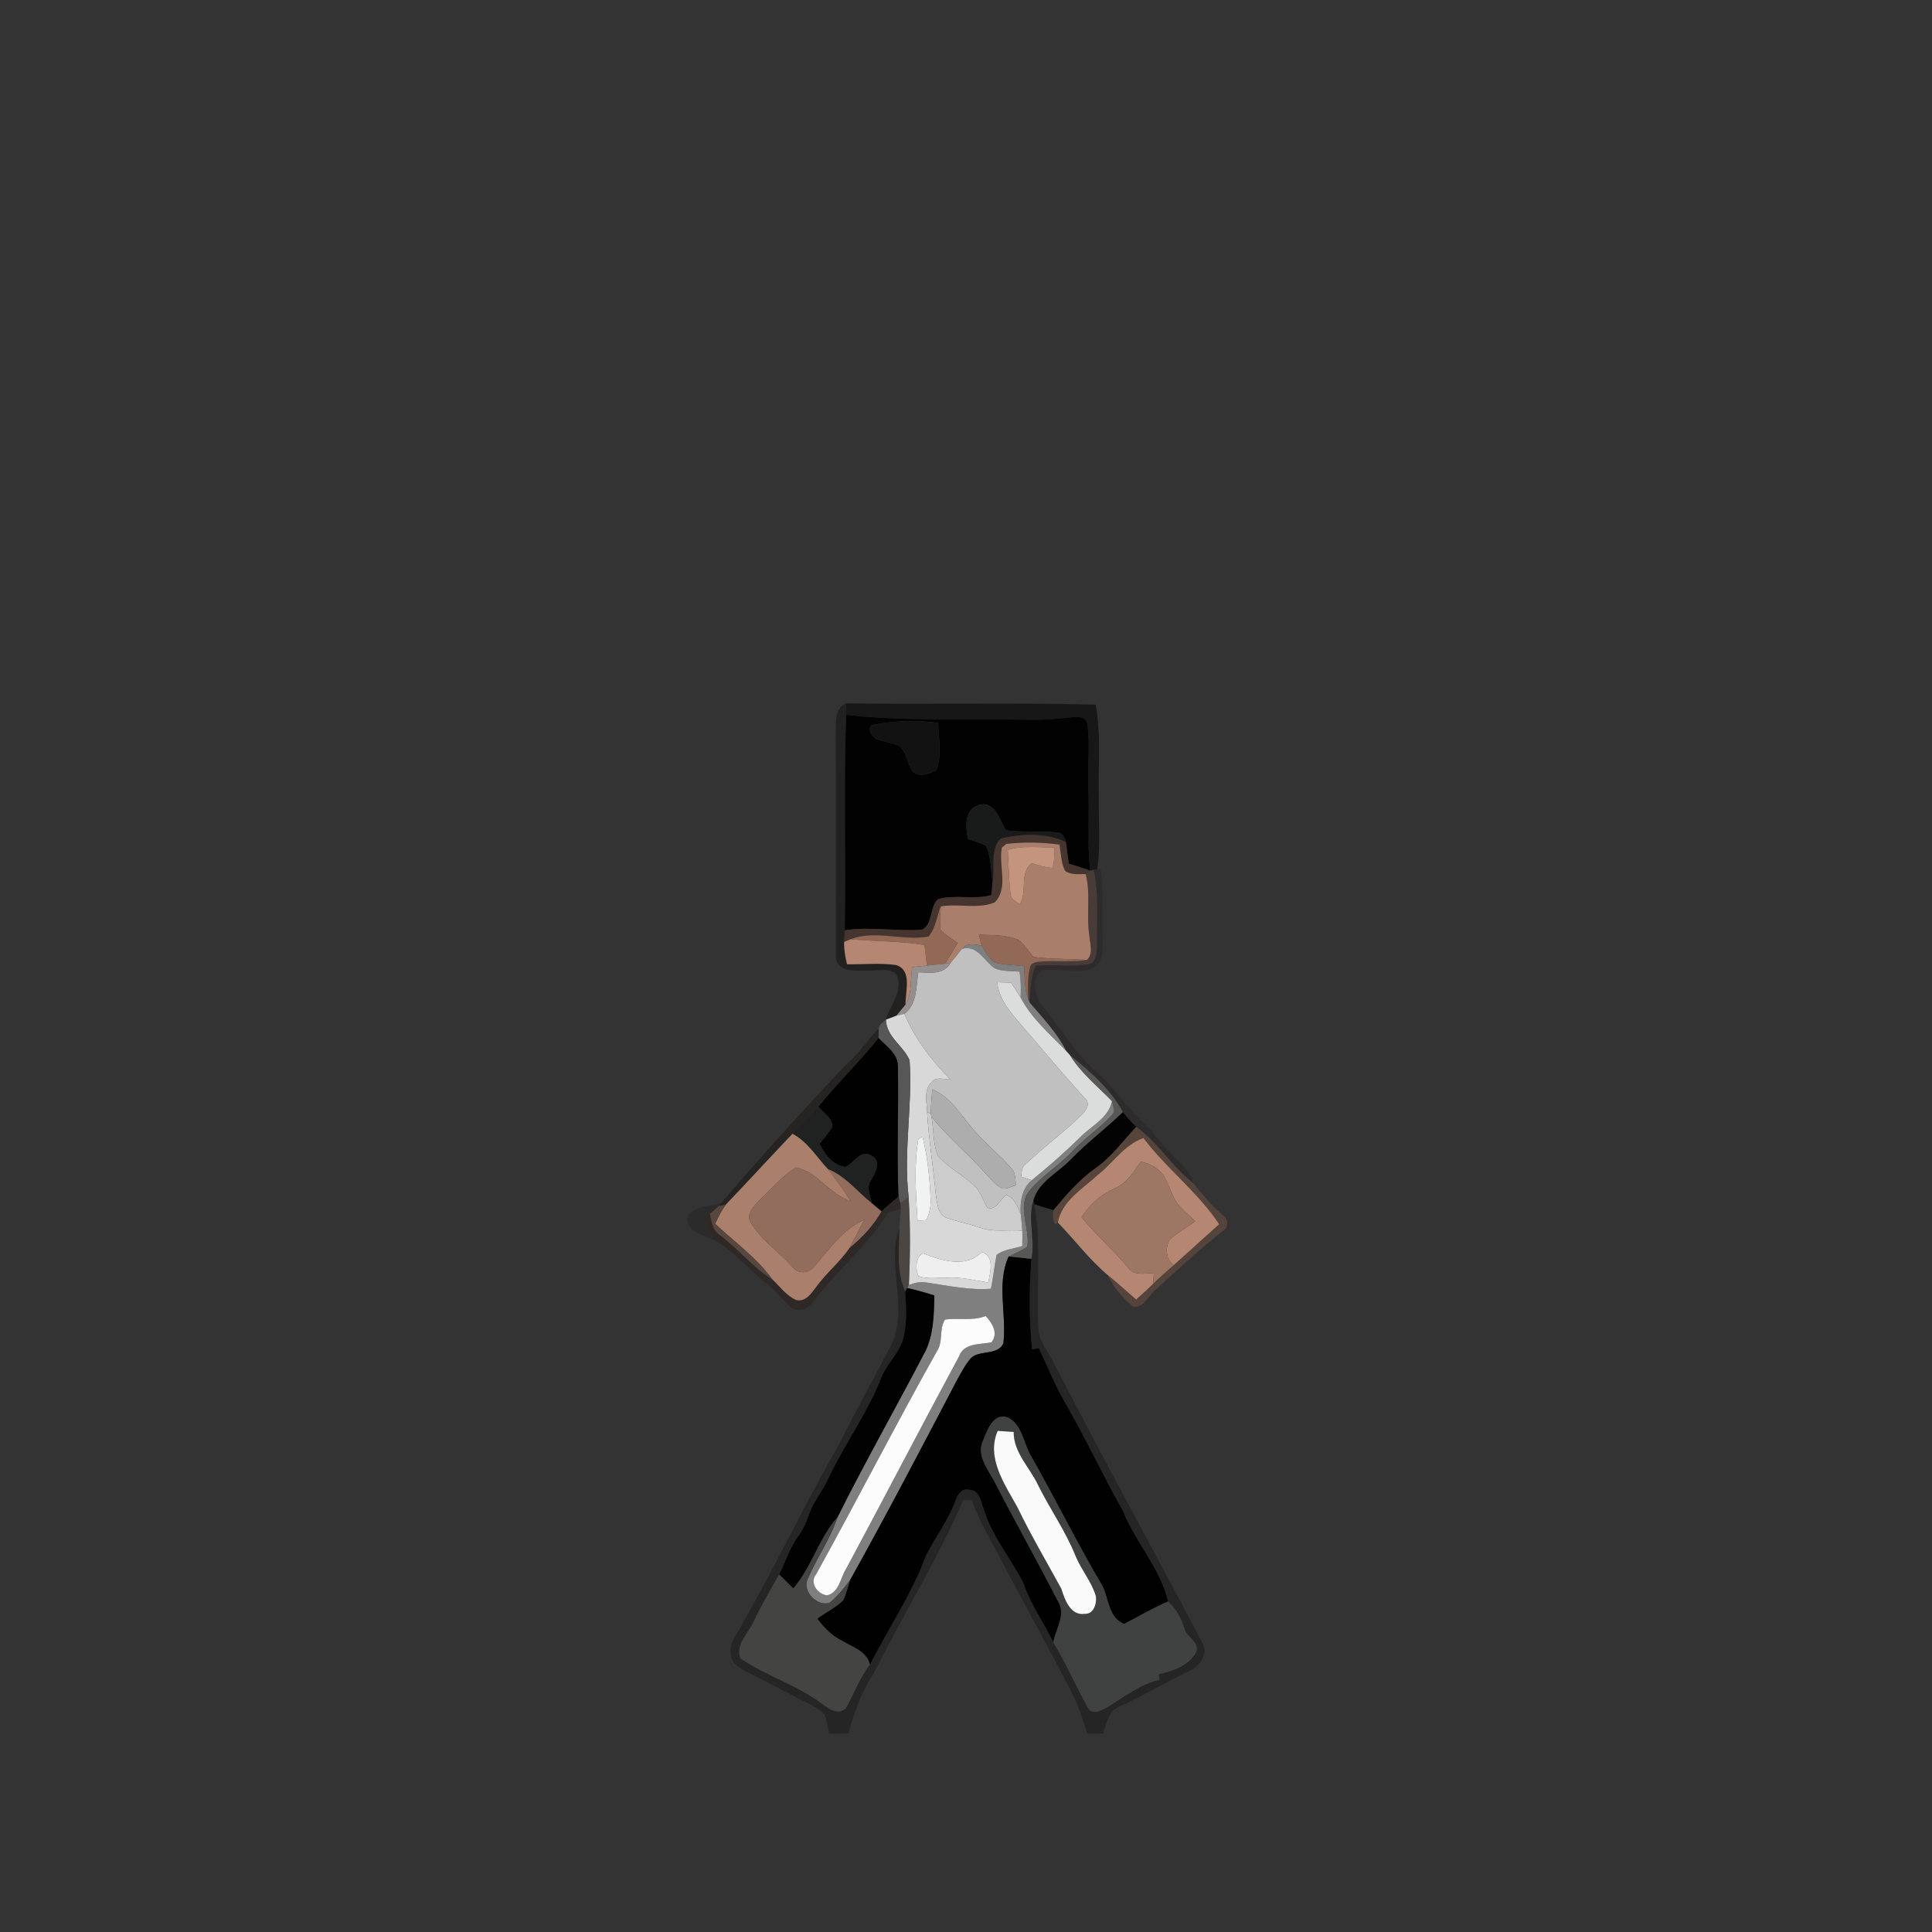 <?xml version="1.0" encoding="UTF-8" ?>
<!DOCTYPE svg PUBLIC "-//W3C//DTD SVG 1.1//EN" "http://www.w3.org/Graphics/SVG/1.1/DTD/svg11.dtd">
<svg width="500pt" height="500pt" viewBox="0 0 500 500" version="1.1" xmlns="http://www.w3.org/2000/svg">
<rect x="0" y="0" width="500" height="500" fill="#333333" stroke="none"/>
<g id="#0e0b0a75">
<path fill="#0e0b0a" opacity="0.46" d=" M 216.28 189.96 C 216.44 187.23 215.81 183.29 218.98 182.02 C 218.98 182.77 218.98 184.27 218.98 185.02 C 218.31 203.60 218.96 222.20 218.62 240.78 C 218.58 241.53 218.50 243.03 218.46 243.77 C 218.42 245.72 218.74 247.65 219.21 249.54 C 223.43 249.62 227.69 249.15 231.89 249.74 C 236.21 251.10 234.25 256.65 234.35 259.99 C 233.57 260.95 232.78 261.91 231.99 262.86 C 231.31 263.12 229.96 263.63 229.28 263.89 C 230.36 260.09 234.01 256.30 231.99 252.20 C 229.89 250.19 226.59 251.42 223.98 251.18 C 221.30 251.23 216.64 251.53 216.35 247.86 C 216.25 228.57 216.44 209.26 216.28 189.96 Z" />
</g>
<g id="#090909a4">
<path fill="#090909" opacity="0.64" d=" M 218.98 182.02 C 240.51 182.37 262.06 181.78 283.57 182.37 C 285.00 190.17 284.16 198.12 284.37 206.00 C 284.26 212.31 284.87 218.68 283.96 224.95 L 283.06 225.12 L 282.15 225.32 C 281.31 218.24 281.98 211.10 281.66 204.00 C 281.41 198.47 282.15 192.91 281.41 187.42 C 281.18 185.54 278.96 185.30 277.48 185.61 C 273.33 186.07 269.17 186.41 265.00 186.25 C 249.66 185.98 234.26 186.66 218.98 185.02 C 218.98 184.27 218.98 182.77 218.98 182.02 Z" />
</g>
<g id="#020202ff">
<path fill="#020202" opacity="1.00" d=" M 218.98 185.02 C 234.26 186.66 249.66 185.98 265.00 186.25 C 269.17 186.41 273.33 186.07 277.48 185.61 C 278.96 185.30 281.18 185.54 281.41 187.42 C 282.15 192.91 281.41 198.47 281.66 204.00 C 281.98 211.10 281.31 218.24 282.15 225.32 C 280.30 224.69 278.45 224.10 276.60 223.51 C 276.34 221.64 276.10 219.77 275.83 217.91 C 275.56 216.75 275.02 215.45 273.62 215.48 C 269.22 214.90 264.75 215.51 260.35 214.87 C 258.64 212.25 257.53 207.14 253.37 208.33 C 249.56 209.37 249.81 214.11 250.56 217.16 C 252.12 217.67 253.71 218.15 255.19 218.89 C 256.51 221.79 256.43 225.16 256.88 228.30 C 256.80 229.41 256.70 230.53 256.59 231.64 C 252.05 232.95 247.23 231.41 242.74 232.71 C 240.54 234.78 241.47 239.25 238.61 240.61 C 231.96 241.13 225.27 239.71 218.62 240.78 C 218.96 222.20 218.31 203.60 218.98 185.02 M 225.61 187.65 C 224.37 188.93 225.63 190.39 226.71 191.24 C 228.52 191.88 230.43 192.16 232.24 192.82 C 234.90 194.18 234.54 197.76 236.36 199.76 C 238.13 201.25 240.53 200.28 242.31 199.36 C 243.84 195.50 242.87 191.14 242.78 187.10 C 237.11 186.27 231.21 186.53 225.61 187.65 Z" />
</g>
<g id="#121212ff">
<path fill="#121212" opacity="1.00" d=" M 225.61 187.65 C 231.21 186.53 237.11 186.27 242.78 187.10 C 242.87 191.14 243.84 195.50 242.31 199.36 C 240.53 200.28 238.13 201.25 236.36 199.76 C 234.54 197.76 234.90 194.18 232.24 192.82 C 230.43 192.16 228.52 191.88 226.71 191.24 C 225.63 190.39 224.37 188.93 225.61 187.65 Z" />
</g>
<g id="#191a1aff">
<path fill="#191a1a" opacity="1.00" d=" M 253.37 208.33 C 257.53 207.14 258.64 212.25 260.35 214.87 C 264.75 215.51 269.22 214.90 273.62 215.48 C 275.02 215.45 275.56 216.75 275.83 217.91 C 270.62 215.51 264.45 215.73 259.00 217.03 C 256.04 219.82 257.68 224.66 256.88 228.30 C 256.43 225.16 256.51 221.79 255.19 218.89 C 253.71 218.15 252.12 217.67 250.56 217.16 C 249.81 214.11 249.56 209.37 253.37 208.33 Z" />
</g>
<g id="#45352efe">
<path fill="#45352e" opacity="1.00" d=" M 259.00 217.03 C 264.45 215.73 270.62 215.51 275.83 217.91 C 276.10 219.77 276.34 221.64 276.60 223.51 C 278.45 224.10 280.30 224.69 282.15 225.32 C 281.86 225.54 281.28 225.98 280.99 226.20 C 279.20 226.20 277.17 226.48 275.64 225.38 C 274.60 223.28 274.57 220.86 274.20 218.59 C 269.64 217.95 264.98 217.89 260.41 218.41 C 260.13 218.65 259.56 219.13 259.28 219.37 C 258.36 223.99 261.11 229.82 257.43 233.54 C 253.07 235.37 248.07 233.76 243.46 234.58 C 242.43 237.16 242.16 240.29 240.28 242.37 C 233.67 243.61 226.59 240.56 220.11 243.08 C 219.70 243.25 218.87 243.60 218.46 243.77 C 218.50 243.03 218.58 241.53 218.62 240.78 C 225.27 239.71 231.96 241.13 238.61 240.61 C 241.47 239.25 240.54 234.78 242.74 232.71 C 247.23 231.41 252.05 232.95 256.59 231.64 C 256.70 230.53 256.80 229.41 256.88 228.30 C 257.68 224.66 256.04 219.82 259.00 217.03 Z" />
</g>
<g id="#a97f6cff">
<path fill="#a97f6c" opacity="1.00" d=" M 260.41 218.41 C 264.98 217.89 269.64 217.95 274.20 218.59 C 274.57 220.86 274.60 223.28 275.64 225.38 C 277.17 226.48 279.20 226.20 280.99 226.20 C 282.32 231.38 281.13 236.76 281.91 242.00 C 282.04 244.16 283.08 246.64 281.35 248.43 C 276.70 248.13 272.03 248.26 267.40 247.66 C 266.24 246.14 265.16 244.52 263.68 243.30 C 260.45 241.85 256.80 242.03 253.33 241.91 C 253.55 242.85 253.79 243.79 254.05 244.73 C 252.27 244.36 250.24 243.91 248.95 245.56 C 247.99 246.75 247.07 247.99 246.05 249.14 C 245.67 249.21 244.90 249.34 244.52 249.41 C 245.69 247.65 246.79 245.86 247.85 244.04 C 246.31 242.94 244.64 241.98 243.36 240.57 C 243.15 238.58 243.36 236.57 243.46 234.58 C 248.07 233.76 253.07 235.37 257.43 233.54 C 261.11 229.82 258.36 223.99 259.28 219.37 C 259.56 219.13 260.13 218.65 260.41 218.41 M 260.81 219.96 C 261.04 223.87 261.05 227.79 261.57 231.68 C 261.73 232.90 263.07 233.32 263.90 234.03 C 266.03 230.77 263.68 225.95 267.03 223.37 C 268.78 224.01 270.58 224.50 272.45 224.63 C 272.83 222.88 272.97 221.10 272.86 219.31 C 268.85 219.37 264.70 218.73 260.81 219.96 Z" />
</g>
<g id="#c5947eff">
<path fill="#c5947e" opacity="1.00" d=" M 260.81 219.96 C 264.70 218.73 268.85 219.37 272.86 219.31 C 272.97 221.10 272.83 222.88 272.45 224.63 C 270.58 224.50 268.78 224.01 267.03 223.37 C 263.68 225.95 266.03 230.77 263.90 234.03 C 263.07 233.32 261.73 232.90 261.57 231.68 C 261.05 227.79 261.04 223.87 260.81 219.96 Z" />
</g>
<g id="#56443c9a">
<path fill="#56443c" opacity="0.60" d=" M 282.15 225.32 L 283.06 225.12 C 284.42 231.34 283.82 237.74 283.93 244.05 C 283.82 246.00 284.08 249.02 281.59 249.56 C 277.13 250.27 272.58 249.55 268.09 249.92 C 266.65 252.88 266.77 256.23 266.44 259.43 L 266.14 258.68 C 266.01 255.94 265.90 253.13 266.55 250.44 C 266.79 248.89 268.76 248.93 269.95 248.79 C 273.75 248.64 277.57 249.01 281.35 248.43 C 283.08 246.64 282.04 244.16 281.91 242.00 C 281.13 236.76 282.32 231.38 280.99 226.20 C 281.28 225.98 281.86 225.54 282.15 225.32 Z" />
</g>
<g id="#26211f64">
<path fill="#26211f" opacity="0.39" d=" M 283.06 225.12 L 283.96 224.95 L 284.87 225.05 C 285.69 231.00 285.09 237.02 285.35 243.00 C 285.29 245.51 285.72 248.71 283.29 250.31 C 278.91 252.55 273.87 250.21 269.32 251.17 C 266.61 253.43 267.86 257.81 269.71 260.26 C 274.34 265.68 277.74 272.10 283.18 276.82 C 287.84 280.87 291.21 286.11 295.71 290.31 C 298.76 293.28 301.17 296.81 304.21 299.80 C 306.04 301.69 308.28 303.46 308.83 306.19 C 303.29 301.93 299.72 295.71 294.08 291.61 C 292.81 290.45 291.64 289.19 290.61 287.82 C 287.36 281.83 282.14 277.29 276.91 273.07 C 276.67 272.81 276.20 272.30 275.97 272.04 C 273.55 267.29 269.86 263.43 266.44 259.43 C 266.77 256.23 266.65 252.88 268.09 249.92 C 272.58 249.55 277.13 250.27 281.59 249.56 C 284.08 249.02 283.82 246.00 283.93 244.05 C 283.82 237.74 284.42 231.34 283.06 225.12 Z" />
</g>
<g id="#926856ff">
<path fill="#926856" opacity="1.00" d=" M 240.28 242.37 C 242.16 240.29 242.43 237.16 243.46 234.58 C 243.36 236.57 243.15 238.58 243.36 240.57 C 244.64 241.98 246.31 242.94 247.85 244.04 C 246.79 245.86 245.69 247.65 244.52 249.41 C 242.97 249.59 241.42 249.72 239.88 249.88 C 239.69 248.11 239.48 246.33 239.26 244.57 C 232.93 243.52 226.49 243.66 220.11 243.08 C 226.59 240.56 233.67 243.61 240.28 242.37 Z" />
</g>
<g id="#926957ff">
<path fill="#926957" opacity="1.00" d=" M 253.33 241.91 C 256.80 242.03 260.45 241.85 263.68 243.30 C 265.16 244.52 266.24 246.14 267.40 247.66 C 272.03 248.26 276.70 248.13 281.35 248.43 C 277.57 249.01 273.75 248.64 269.95 248.79 C 268.76 248.93 266.79 248.89 266.55 250.44 C 265.90 253.13 266.01 255.94 266.14 258.68 C 265.04 255.94 265.25 252.93 265.04 250.04 C 262.58 249.79 260.08 249.73 257.67 249.17 C 255.92 248.28 255.06 246.31 254.05 244.73 C 253.79 243.79 253.55 242.85 253.33 241.91 Z" />
</g>
<g id="#b58773fe">
<path fill="#b58773" opacity="1.00" d=" M 220.11 243.08 C 226.49 243.66 232.93 243.52 239.26 244.57 C 239.48 246.33 239.69 248.11 239.88 249.88 C 238.60 250.01 237.34 250.15 236.07 250.30 C 235.55 253.52 236.14 257.10 234.35 259.99 C 234.25 256.65 236.21 251.10 231.89 249.74 C 227.69 249.15 223.43 249.62 219.21 249.54 C 218.74 247.65 218.42 245.72 218.46 243.77 C 218.87 243.60 219.70 243.25 220.11 243.08 Z" />
</g>
<g id="#7f7f7fff">
<path fill="#7f7f7f" opacity="1.00" d=" M 248.95 245.56 C 250.24 243.91 252.27 244.36 254.05 244.73 C 255.06 246.31 255.92 248.28 257.67 249.17 C 260.08 249.73 262.58 249.79 265.04 250.04 C 265.25 252.93 265.04 255.94 266.14 258.68 L 266.44 259.43 C 269.86 263.43 273.55 267.29 275.97 272.04 C 271.77 267.66 266.95 263.61 264.13 258.15 C 264.25 255.91 264.23 253.66 263.84 251.45 C 261.69 251.29 259.41 251.46 257.40 250.57 C 254.66 248.70 252.91 244.41 248.95 245.56 Z" />
<path fill="#7f7f7f" opacity="1.00" d=" M 287.79 284.97 C 287.95 286.11 288.85 287.59 287.79 288.56 C 284.53 292.05 280.47 294.70 277.24 298.24 C 273.54 302.18 268.51 304.85 265.54 309.44 C 263.88 313.74 266.52 318.27 265.87 322.65 C 264.37 323.68 262.67 324.37 261.04 325.18 C 257.83 332.23 260.57 340.22 259.68 347.61 C 258.27 350.88 253.60 349.31 251.31 351.43 C 249.75 353.24 248.66 355.39 247.51 357.48 C 238.48 374.70 229.48 391.95 220.00 408.93 C 218.37 411.01 216.78 413.19 214.66 414.81 C 211.39 415.86 207.29 411.58 209.17 408.37 C 211.42 403.01 214.93 398.24 216.74 392.67 C 224.00 378.11 232.06 363.95 239.58 349.52 C 241.64 345.08 241.70 340.07 241.82 335.27 C 239.50 334.52 237.15 333.87 234.77 333.33 L 235.22 332.54 C 236.73 331.99 238.34 331.58 239.96 331.94 C 245.42 332.75 250.89 333.95 256.45 333.53 C 257.06 330.63 257.33 327.68 257.91 324.79 C 259.77 323.31 262.36 323.19 264.57 322.46 C 264.59 321.13 264.60 319.81 264.58 318.50 C 264.48 317.04 264.31 315.59 264.16 314.14 C 263.94 310.97 264.48 307.61 267.02 305.44 C 271.31 301.94 275.48 298.31 279.43 294.42 C 282.35 291.39 286.82 289.45 287.79 284.97 M 244.56 341.52 C 243.11 343.74 243.97 346.64 242.88 348.99 C 232.02 368.28 221.97 388.01 211.24 407.37 C 209.41 409.59 211.53 412.56 214.01 412.87 C 217.20 412.21 217.49 408.25 219.02 405.92 C 228.82 387.68 238.34 369.30 248.17 351.08 C 249.40 347.55 253.55 347.96 256.56 347.41 C 258.48 345.13 256.78 342.35 255.07 340.58 C 251.67 341.96 248.01 340.99 244.56 341.52 Z" />
</g>
<g id="#c0c0c0ff">
<path fill="#c0c0c0" opacity="1.00" d=" M 248.95 245.56 C 252.91 244.41 254.66 248.70 257.40 250.57 C 259.41 251.46 261.69 251.29 263.84 251.45 C 264.23 253.66 264.25 255.91 264.13 258.15 C 263.33 256.84 262.48 255.57 261.64 254.30 C 260.45 254.26 259.27 254.23 258.08 254.20 C 258.53 258.75 261.71 262.19 264.52 265.52 C 269.94 271.76 275.21 278.12 280.76 284.24 C 282.43 285.56 280.91 287.61 279.78 288.71 C 275.18 293.15 269.99 296.95 265.36 301.36 C 264.35 302.12 264.43 303.41 264.28 304.53 C 264.96 304.75 266.33 305.21 267.02 305.44 C 264.48 307.61 263.94 310.97 264.16 314.14 C 263.33 312.24 262.56 310.00 260.43 309.24 C 258.87 310.31 257.72 313.38 255.55 312.56 C 254.52 310.86 253.91 308.92 252.68 307.34 C 249.64 304.34 245.68 302.41 242.79 299.24 C 241.40 296.04 241.68 292.40 241.07 289.01 C 245.32 294.36 250.66 298.69 255.17 303.81 C 256.46 305.15 257.66 306.65 259.31 307.58 C 260.56 307.81 261.73 307.02 262.93 306.77 C 262.70 305.24 262.93 303.47 261.69 302.32 C 258.78 298.90 255.19 296.14 252.27 292.72 C 248.80 288.94 246.24 283.99 241.27 281.93 C 241.10 284.01 240.94 286.11 240.85 288.20 L 239.93 287.79 C 239.87 285.23 238.98 282.02 241.10 280.03 C 242.33 278.55 244.35 279.39 245.98 279.36 C 241.04 274.43 236.76 268.83 234.05 262.37 C 237.42 259.85 237.04 255.34 237.66 251.62 C 240.71 251.77 244.30 252.30 246.05 249.14 C 247.07 247.99 247.99 246.75 248.95 245.56 Z" />
</g>
<g id="#9c9795ed">
<path fill="#9c9795" opacity="0.93" d=" M 244.52 249.41 C 244.90 249.34 245.67 249.21 246.05 249.14 C 244.30 252.30 240.71 251.77 237.66 251.62 C 237.04 255.34 237.42 259.85 234.05 262.37 C 233.54 262.49 232.51 262.74 231.99 262.86 C 232.78 261.91 233.57 260.95 234.35 259.99 C 236.14 257.10 235.55 253.52 236.07 250.30 C 237.34 250.15 238.60 250.01 239.88 249.88 C 241.42 249.72 242.97 249.59 244.52 249.41 Z" />
</g>
<g id="#dbdcdcff">
<path fill="#dbdcdc" opacity="1.00" d=" M 258.08 254.20 C 259.27 254.23 260.45 254.26 261.64 254.30 C 262.48 255.57 263.33 256.84 264.13 258.15 C 266.95 263.61 271.77 267.66 275.97 272.04 C 276.20 272.30 276.67 272.81 276.91 273.07 C 279.76 277.71 284.04 281.12 287.79 284.97 C 286.82 289.45 282.35 291.39 279.43 294.42 C 275.48 298.31 271.31 301.94 267.02 305.44 C 266.33 305.21 264.96 304.75 264.28 304.53 C 264.43 303.41 264.35 302.12 265.36 301.36 C 269.99 296.95 275.18 293.15 279.78 288.71 C 280.91 287.61 282.43 285.56 280.76 284.24 C 275.21 278.12 269.94 271.76 264.52 265.52 C 261.71 262.19 258.53 258.75 258.08 254.20 Z" />
</g>
<g id="#d8d8d8ff">
<path fill="#d8d8d8" opacity="1.00" d=" M 229.28 263.89 C 229.96 263.63 231.31 263.12 231.99 262.86 C 232.51 262.74 233.54 262.49 234.05 262.37 C 236.76 268.83 241.04 274.43 245.98 279.36 C 244.35 279.39 242.33 278.55 241.10 280.03 C 238.98 282.02 239.87 285.23 239.93 287.79 C 240.37 294.88 241.51 301.91 242.17 308.98 C 242.53 311.12 242.56 313.99 244.80 315.11 C 247.62 316.10 250.58 316.67 253.42 317.64 C 257.00 319.01 260.86 318.17 264.58 318.50 C 264.60 319.81 264.59 321.13 264.57 322.46 C 262.36 323.19 259.77 323.31 257.91 324.79 C 257.33 327.68 257.06 330.63 256.45 333.53 C 250.89 333.95 245.42 332.75 239.96 331.94 C 238.34 331.58 236.73 331.99 235.22 332.54 C 235.57 324.98 235.63 317.39 235.16 309.83 C 233.76 298.05 236.21 286.22 235.40 274.42 C 233.86 270.64 229.39 268.43 229.28 263.89 M 237.66 294.80 C 236.49 301.76 237.03 308.88 237.45 315.89 C 238.01 315.86 239.15 315.80 239.72 315.76 C 240.59 313.97 240.98 312.00 240.83 310.02 C 240.60 304.69 240.03 299.34 238.75 294.15 C 238.48 294.32 237.93 294.64 237.66 294.80 M 237.75 330.26 C 240.05 331.12 242.57 330.62 244.97 330.67 C 248.63 330.41 252.19 331.38 255.78 331.92 C 256.24 329.23 257.52 325.24 254.11 324.01 C 250.03 328.29 243.65 326.21 238.88 324.37 C 236.95 325.15 236.81 328.59 237.75 330.26 Z" />
</g>
<g id="#585757ff">
<path fill="#585757" opacity="1.00" d=" M 227.40 266.19 C 227.51 265.10 228.59 264.58 229.28 263.89 C 229.39 268.43 233.86 270.64 235.40 274.42 C 236.21 286.22 233.76 298.05 235.16 309.83 C 234.63 310.21 233.56 310.95 233.02 311.33 C 232.90 310.92 232.64 310.10 232.52 309.69 C 232.06 298.46 232.60 287.20 232.37 275.96 C 232.40 272.71 229.39 270.76 227.37 268.66 C 227.37 268.04 227.39 266.81 227.40 266.19 Z" />
</g>
<g id="#1814127b">
<path fill="#181412" opacity="0.48" d=" M 218.75 275.76 C 222.09 272.98 224.36 269.23 227.40 266.19 C 227.39 266.81 227.37 268.04 227.37 268.66 C 222.44 274.82 216.75 280.30 211.80 286.42 C 209.67 288.86 207.29 291.06 205.09 293.42 C 199.30 299.51 193.63 305.70 187.84 311.76 C 187.39 311.85 186.49 312.04 186.04 312.13 L 186.55 311.44 C 197.00 299.31 207.72 287.38 218.75 275.76 Z" />
</g>
<g id="#010101ff">
<path fill="#010101" opacity="1.00" d=" M 227.37 268.66 C 229.39 270.76 232.40 272.71 232.37 275.96 C 232.60 287.20 232.06 298.46 232.52 309.69 C 231.01 310.91 229.51 312.15 228.14 313.52 C 227.27 312.79 226.41 312.05 225.55 311.33 C 225.21 309.39 224.13 307.23 225.43 305.43 C 226.45 303.58 228.18 300.52 225.63 299.15 C 222.77 297.24 221.10 300.97 218.84 301.99 C 215.57 301.72 213.46 298.72 212.09 296.03 C 213.23 294.60 214.45 293.20 215.39 291.62 C 215.56 289.34 213.03 288.03 211.80 286.42 C 216.75 280.30 222.44 274.82 227.37 268.66 Z" />
<path fill="#010101" opacity="1.00" d=" M 259.68 347.61 C 260.57 340.22 257.83 332.23 261.04 325.18 C 263.00 325.36 264.97 325.57 266.93 325.81 C 266.31 333.59 266.34 341.45 267.08 349.22 C 267.66 349.11 268.25 349.00 268.84 348.90 C 271.02 353.42 272.84 358.11 275.34 362.47 C 280.80 371.83 285.32 381.70 290.67 391.13 C 293.87 399.24 300.30 405.87 302.31 414.45 C 298.38 416.15 294.70 418.33 290.90 420.29 C 286.85 418.58 287.00 413.93 285.35 410.52 C 278.86 399.58 273.26 388.13 266.97 377.07 C 264.89 373.74 264.63 368.77 260.84 366.84 C 257.10 365.56 255.57 369.94 254.50 372.62 C 252.40 376.79 256.04 380.59 257.74 384.18 C 262.96 394.27 268.56 404.17 273.73 414.29 C 276.07 417.80 273.20 421.49 272.60 425.05 C 270.18 419.93 266.74 415.33 264.96 409.91 C 261.73 403.42 256.78 397.76 254.65 390.72 C 253.82 388.84 253.61 385.62 250.95 385.58 C 248.95 384.94 247.81 386.79 247.26 388.40 C 245.44 393.44 242.12 397.71 239.70 402.46 C 236.00 412.46 229.97 421.36 225.13 430.82 C 224.27 427.19 220.39 426.19 217.60 424.45 C 215.10 423.19 213.17 421.13 211.53 418.92 C 213.67 417.24 216.23 416.10 218.19 414.20 C 219.00 412.52 219.41 410.68 220.00 408.93 C 229.48 391.95 238.48 374.70 247.51 357.48 C 248.66 355.39 249.75 353.24 251.31 351.43 C 253.60 349.31 258.27 350.88 259.68 347.61 Z" />
</g>
<g id="#5f5f5ed6">
<path fill="#5f5f5e" opacity="0.84" d=" M 276.91 273.07 C 282.14 277.29 287.36 281.83 290.61 287.82 C 286.24 292.06 281.33 295.70 277.09 300.10 C 273.86 303.52 268.88 305.76 267.47 310.57 C 265.88 315.53 267.99 320.75 266.93 325.81 C 264.97 325.57 263.00 325.36 261.04 325.18 C 262.67 324.37 264.37 323.68 265.87 322.65 C 266.52 318.27 263.88 313.74 265.54 309.44 C 268.51 304.85 273.54 302.18 277.24 298.24 C 280.47 294.70 284.53 292.05 287.79 288.56 C 288.85 287.59 287.95 286.11 287.79 284.97 C 284.04 281.12 279.76 277.71 276.91 273.07 Z" />
</g>
<g id="#aeadadff">
<path fill="#aeadad" opacity="1.00" d=" M 241.27 281.93 C 246.24 283.99 248.80 288.94 252.27 292.72 C 255.19 296.14 258.78 298.90 261.69 302.32 C 262.93 303.47 262.70 305.24 262.93 306.77 C 261.73 307.02 260.56 307.81 259.31 307.58 C 257.66 306.65 256.46 305.15 255.17 303.81 C 250.66 298.69 245.32 294.36 241.07 289.01 L 240.85 288.20 C 240.94 286.11 241.10 284.01 241.27 281.93 Z" />
</g>
<g id="#202121ff">
<path fill="#202121" opacity="1.00" d=" M 205.09 293.42 C 207.29 291.06 209.67 288.86 211.80 286.42 C 213.03 288.03 215.56 289.34 215.39 291.62 C 214.45 293.20 213.23 294.60 212.09 296.03 C 213.46 298.72 215.57 301.72 218.84 301.99 C 221.10 300.97 222.77 297.24 225.63 299.15 C 228.18 300.52 226.45 303.58 225.43 305.43 C 224.13 307.23 225.21 309.39 225.55 311.33 C 221.81 308.36 218.81 304.35 214.25 302.55 C 211.30 299.40 209.02 295.49 205.09 293.42 Z" />
</g>
<g id="#ccccccff">
<path fill="#cccccc" opacity="1.00" d=" M 239.93 287.79 L 240.85 288.20 L 241.07 289.01 C 241.68 292.40 241.40 296.04 242.79 299.24 C 245.68 302.41 249.64 304.34 252.68 307.34 C 253.91 308.92 254.52 310.86 255.55 312.56 C 257.72 313.38 258.87 310.31 260.43 309.24 C 262.56 310.00 263.33 312.24 264.16 314.14 C 264.31 315.59 264.48 317.04 264.58 318.50 C 260.86 318.17 257.00 319.01 253.42 317.64 C 250.58 316.67 247.62 316.10 244.80 315.11 C 242.56 313.99 242.53 311.12 242.17 308.98 C 241.51 301.91 240.37 294.88 239.93 287.79 Z" />
</g>
<g id="#030303ff">
<path fill="#030303" opacity="1.00" d=" M 290.61 287.82 C 291.64 289.19 292.81 290.45 294.08 291.61 C 290.63 295.29 287.64 299.49 283.43 302.40 C 279.26 305.36 275.91 309.26 272.67 313.17 C 271.00 312.71 269.34 312.21 267.70 311.67 L 267.47 310.57 C 268.88 305.76 273.86 303.52 277.09 300.10 C 281.33 295.70 286.24 292.06 290.61 287.82 Z" />
</g>
<g id="#59463df7">
<path fill="#59463d" opacity="0.97" d=" M 283.43 302.40 C 287.64 299.49 290.63 295.29 294.08 291.61 C 294.67 292.58 295.27 293.57 295.92 294.52 C 290.94 296.27 288.10 300.97 284.08 304.08 C 280.19 307.72 274.83 310.72 273.77 316.38 L 273.08 316.91 C 272.51 315.65 272.37 314.41 272.67 313.17 C 275.91 309.26 279.26 305.36 283.43 302.40 Z" />
</g>
<g id="#624a40b9">
<path fill="#624a40" opacity="0.73" d=" M 294.08 291.61 C 299.72 295.71 303.29 301.93 308.83 306.19 C 311.17 309.19 313.63 312.10 316.56 314.56 C 317.93 315.42 317.98 317.60 316.59 318.47 C 310.49 323.37 304.64 328.60 298.93 333.95 C 297.08 335.35 295.86 338.79 293.14 338.13 C 290.61 335.82 288.08 333.30 286.78 330.07 C 289.26 332.07 291.62 334.22 294.03 336.31 C 295.54 334.99 297.02 333.63 298.46 332.22 C 300.15 330.55 301.95 329.00 303.75 327.43 C 307.65 323.88 311.61 320.39 315.52 316.83 C 310.04 308.53 301.89 302.44 295.92 294.52 C 295.27 293.57 294.67 292.58 294.08 291.61 Z" />
</g>
<g id="#aa7f6bfe">
<path fill="#aa7f6b" opacity="1.00" d=" M 187.84 311.76 C 193.63 305.70 199.30 299.51 205.09 293.42 C 209.02 295.49 211.30 299.40 214.25 302.55 C 216.35 305.20 218.35 307.95 220.13 310.84 C 214.65 309.17 211.62 303.24 205.99 302.14 C 202.40 304.38 199.68 307.73 196.58 310.57 C 195.14 312.11 192.88 314.27 194.34 316.51 C 197.07 321.02 201.63 324.01 205.12 327.91 C 206.49 329.82 209.41 329.59 210.74 327.74 C 214.64 323.31 218.08 318.12 223.70 315.67 C 222.41 318.10 221.15 320.54 219.87 322.97 C 217.33 326.68 213.78 329.51 211.17 333.16 C 209.93 334.79 208.48 337.00 206.08 336.47 C 203.54 335.39 201.88 333.00 199.91 331.15 C 195.86 325.47 190.10 321.47 185.10 316.71 C 185.89 314.99 186.74 313.30 187.84 311.76 Z" />
</g>
<g id="#f1f2f2ff">
<path fill="#f1f2f2" opacity="1.00" d=" M 237.66 294.80 C 237.93 294.64 238.48 294.32 238.75 294.15 C 240.03 299.34 240.60 304.69 240.83 310.02 C 240.98 312.00 240.59 313.97 239.72 315.76 C 239.15 315.80 238.01 315.86 237.45 315.89 C 237.03 308.88 236.49 301.76 237.66 294.80 Z" />
</g>
<g id="#b58773ff">
<path fill="#b58773" opacity="1.00" d=" M 284.08 304.08 C 288.10 300.97 290.94 296.27 295.92 294.52 C 301.89 302.44 310.04 308.53 315.52 316.83 C 311.61 320.39 307.65 323.88 303.75 327.43 C 301.70 325.85 301.48 322.89 302.75 320.75 C 304.76 318.95 307.14 317.64 309.32 316.07 C 308.04 314.86 306.75 313.68 305.54 312.41 C 302.65 309.66 302.77 304.93 299.46 302.52 C 298.28 301.46 296.71 301.07 295.24 300.60 C 293.40 303.22 291.69 306.22 288.59 307.51 C 284.99 309.08 282.02 311.71 279.90 315.01 C 283.66 319.59 288.15 323.51 291.96 328.06 C 293.49 330.28 296.32 329.50 298.61 329.47 C 298.55 330.38 298.50 331.30 298.46 332.22 C 297.02 333.63 295.54 334.99 294.03 336.31 C 291.62 334.22 289.26 332.07 286.78 330.07 C 281.94 326.02 278.15 320.91 273.77 316.38 C 274.83 310.72 280.19 307.72 284.08 304.08 Z" />
</g>
<g id="#9d7664ff">
<path fill="#9d7664" opacity="1.00" d=" M 288.59 307.51 C 291.69 306.22 293.40 303.22 295.24 300.60 C 296.71 301.07 298.28 301.46 299.46 302.52 C 302.77 304.93 302.65 309.66 305.54 312.41 C 306.75 313.68 308.04 314.86 309.32 316.07 C 307.14 317.64 304.76 318.95 302.75 320.75 C 301.48 322.89 301.70 325.85 303.75 327.43 C 301.95 329.00 300.15 330.55 298.46 332.22 C 298.50 331.30 298.55 330.38 298.61 329.47 C 296.32 329.50 293.49 330.28 291.96 328.06 C 288.15 323.51 283.66 319.59 279.90 315.01 C 282.02 311.71 284.99 309.08 288.59 307.51 Z" />
</g>
<g id="#926d5dff">
<path fill="#926d5d" opacity="1.00" d=" M 196.58 310.57 C 199.68 307.73 202.40 304.38 205.99 302.14 C 211.62 303.24 214.65 309.17 220.13 310.84 C 218.35 307.95 216.35 305.20 214.25 302.55 C 218.81 304.35 221.81 308.36 225.55 311.33 C 226.41 312.05 227.27 312.79 228.14 313.52 C 226.04 317.21 223.13 320.29 219.87 322.97 C 221.15 320.54 222.41 318.10 223.70 315.67 C 218.08 318.12 214.64 323.31 210.74 327.74 C 209.41 329.59 206.49 329.82 205.12 327.91 C 201.63 324.01 197.07 321.02 194.34 316.51 C 192.88 314.27 195.14 312.11 196.58 310.57 Z" />
</g>
<g id="#291f1b77">
<path fill="#291f1b" opacity="0.47" d=" M 232.52 309.69 C 232.64 310.10 232.90 310.92 233.02 311.33 C 233.04 311.70 233.08 312.45 233.10 312.82 C 232.00 313.17 230.91 313.53 229.82 313.90 C 224.37 322.51 216.38 329.11 210.22 337.18 C 209.07 339.03 206.48 339.44 204.67 338.37 C 202.56 336.45 200.86 334.12 198.61 332.36 C 193.90 328.74 190.19 323.95 185.00 320.96 C 183.66 319.36 182.77 317.47 182.13 315.50 C 182.52 315.16 183.31 314.48 183.71 314.14 C 184.17 316.13 184.42 318.45 186.32 319.66 C 191.11 323.20 194.80 328.02 199.91 331.15 C 201.88 333.00 203.54 335.39 206.08 336.47 C 208.48 337.00 209.93 334.79 211.17 333.16 C 213.78 329.51 217.33 326.68 219.87 322.97 C 223.13 320.29 226.04 317.21 228.14 313.52 C 229.51 312.15 231.01 310.91 232.52 309.69 Z" />
</g>
<g id="#5f585583">
<path fill="#5f5855" opacity="0.51" d=" M 233.02 311.33 C 233.56 310.95 234.63 310.21 235.16 309.83 C 235.63 317.39 235.57 324.98 235.22 332.54 L 234.77 333.33 L 234.27 334.25 C 231.90 329.06 232.70 323.31 232.75 317.80 C 232.83 316.14 233.03 314.48 233.10 312.82 C 233.08 312.45 233.04 311.70 233.02 311.33 Z" />
</g>
<g id="#0a08082e">
<path fill="#0a0808" opacity="0.18" d=" M 178.19 314.29 C 180.43 312.27 183.68 311.92 186.55 311.44 L 186.04 312.13 C 185.26 312.79 184.48 313.46 183.71 314.14 C 183.31 314.48 182.52 315.16 182.13 315.50 C 182.77 317.47 183.66 319.36 185.00 320.96 C 182.06 319.73 176.83 318.59 178.19 314.29 Z" />
</g>
<g id="#100f0e60">
<path fill="#100f0e" opacity="0.38" d=" M 266.93 325.81 C 267.99 320.75 265.88 315.53 267.47 310.57 L 267.70 311.67 C 269.62 322.65 268.04 333.90 268.80 344.97 C 269.53 347.93 271.58 350.32 272.88 353.04 C 285.27 377.17 298.42 400.90 311.02 424.91 C 313.01 428.05 310.46 431.28 307.56 432.54 C 301.51 435.44 295.77 438.94 289.65 441.69 C 286.80 442.80 286.37 446.14 285.42 448.65 C 284.07 448.68 282.72 448.70 281.38 448.71 C 280.37 445.50 279.43 442.24 277.94 439.21 C 272.05 427.53 265.62 416.14 259.53 404.56 C 256.85 399.14 253.47 394.05 251.57 388.27 C 251.00 388.24 249.88 388.19 249.31 388.16 C 242.57 403.68 233.58 418.09 226.04 433.22 C 222.84 437.88 221.12 443.24 219.59 448.62 C 217.91 448.71 216.23 448.73 214.56 448.69 C 214.22 447.00 214.02 445.26 213.33 443.67 C 212.26 442.28 210.56 441.63 209.08 440.79 C 203.96 438.31 199.03 435.44 193.88 433.00 C 191.91 431.85 189.06 430.63 189.11 427.95 C 188.66 425.50 190.31 423.49 191.43 421.50 C 200.36 405.89 208.09 389.63 217.01 374.01 C 221.38 365.41 226.01 356.93 230.50 348.39 C 235.41 338.81 229.26 327.60 232.75 317.80 C 232.70 323.31 231.90 329.06 234.27 334.25 C 234.54 338.60 234.86 343.11 233.48 347.33 C 232.27 350.57 229.61 353.00 228.23 356.15 C 224.70 365.39 218.77 373.43 214.51 382.34 C 213.06 385.73 210.51 388.53 209.35 392.06 C 208.66 393.98 207.86 395.88 206.62 397.52 C 204.36 400.52 203.35 404.18 201.65 407.48 C 199.33 411.56 196.95 415.60 194.95 419.86 C 193.59 422.82 190.26 425.63 191.63 429.19 C 198.37 433.79 206.42 436.10 212.93 441.08 C 214.63 442.35 217.04 443.94 218.94 442.05 C 221.02 438.32 222.44 434.22 225.13 430.82 C 229.97 421.36 236.00 412.46 239.70 402.46 C 242.12 397.71 245.44 393.44 247.26 388.40 C 247.81 386.79 248.95 384.94 250.95 385.58 C 253.61 385.62 253.82 388.84 254.65 390.72 C 256.78 397.76 261.73 403.42 264.96 409.91 C 266.74 415.33 270.18 419.93 272.60 425.05 C 275.88 430.44 278.37 436.23 281.42 441.73 C 282.47 444.18 285.11 442.64 286.71 441.74 C 291.01 439.11 295.04 435.87 300.08 434.72 C 300.00 434.24 299.93 433.77 299.86 433.30 C 303.54 432.45 307.74 431.09 309.58 427.50 C 310.52 424.90 307.17 423.84 306.58 421.63 C 305.74 418.91 304.43 416.39 302.31 414.45 C 300.30 405.87 293.87 399.24 290.67 391.13 C 285.32 381.70 280.80 371.83 275.34 362.47 C 272.84 358.11 271.02 353.42 268.84 348.90 C 268.25 349.00 267.66 349.11 267.08 349.22 C 266.34 341.45 266.31 333.59 266.93 325.81 Z" />
</g>
<g id="#664e42b9">
<path fill="#664e42" opacity="0.73" d=" M 186.04 312.13 C 186.49 312.04 187.39 311.85 187.84 311.76 C 186.74 313.30 185.89 314.99 185.10 316.71 C 190.10 321.47 195.86 325.47 199.91 331.15 C 194.80 328.02 191.11 323.20 186.32 319.66 C 184.42 318.45 184.17 316.13 183.71 314.14 C 184.48 313.46 185.26 312.79 186.04 312.13 Z" />
</g>
<g id="#efefefff">
<path fill="#efefef" opacity="1.00" d=" M 237.75 330.26 C 236.81 328.59 236.95 325.15 238.88 324.37 C 243.65 326.21 250.03 328.29 254.11 324.01 C 257.52 325.24 256.24 329.23 255.78 331.92 C 252.19 331.38 248.63 330.41 244.97 330.67 C 242.57 330.62 240.05 331.12 237.75 330.26 Z" />
</g>
<g id="#020202fb">
<path fill="#020202" opacity="1.00" d=" M 234.27 334.25 L 234.77 333.33 C 237.15 333.87 239.50 334.52 241.82 335.27 C 241.70 340.07 241.64 345.08 239.58 349.52 C 232.06 363.95 224.00 378.11 216.74 392.67 C 211.88 398.14 210.06 405.63 205.30 411.08 C 204.08 409.88 202.86 408.68 201.65 407.48 C 203.35 404.18 204.36 400.52 206.62 397.52 C 207.86 395.88 208.66 393.98 209.35 392.06 C 210.51 388.53 213.06 385.73 214.51 382.34 C 218.77 373.43 224.70 365.39 228.23 356.15 C 229.61 353.00 232.27 350.57 233.48 347.33 C 234.86 343.11 234.54 338.60 234.27 334.25 Z" />
</g>
<g id="#fcfcfcff">
<path fill="#fcfcfc" opacity="1.00" d=" M 244.56 341.52 C 248.01 340.99 251.67 341.96 255.07 340.58 C 256.78 342.35 258.48 345.13 256.56 347.41 C 253.55 347.96 249.40 347.55 248.17 351.08 C 238.34 369.30 228.82 387.68 219.02 405.92 C 217.49 408.25 217.20 412.21 214.01 412.87 C 211.53 412.56 209.41 409.59 211.24 407.37 C 221.97 388.01 232.02 368.28 242.88 348.99 C 243.97 346.64 243.11 343.74 244.56 341.52 Z" />
</g>
<g id="#404141ff">
<path fill="#404141" opacity="1.00" d=" M 254.50 372.62 C 255.57 369.94 257.10 365.56 260.84 366.84 C 264.63 368.77 264.89 373.74 266.97 377.07 C 273.26 388.13 278.86 399.58 285.35 410.52 C 287.00 413.93 286.85 418.58 290.90 420.29 C 294.70 418.33 298.38 416.15 302.31 414.45 C 304.43 416.39 305.74 418.91 306.58 421.63 C 307.17 423.84 310.52 424.90 309.58 427.50 C 307.74 431.09 303.54 432.45 299.86 433.30 C 299.93 433.77 300.00 434.24 300.08 434.72 C 295.04 435.87 291.01 439.11 286.71 441.74 C 285.11 442.64 282.47 444.18 281.42 441.73 C 278.37 436.23 275.88 430.44 272.60 425.05 C 273.20 421.49 276.07 417.80 273.73 414.29 C 268.56 404.17 262.96 394.27 257.74 384.18 C 256.04 380.59 252.40 376.79 254.50 372.62 M 258.20 370.31 C 255.18 377.33 260.05 384.15 263.33 390.10 C 266.79 397.30 270.87 404.18 274.68 411.17 C 275.56 414.00 277.05 418.23 280.78 417.66 C 283.06 417.78 283.93 414.88 283.59 413.03 C 282.48 409.31 279.84 406.30 278.37 402.73 C 275.78 396.27 271.74 390.56 268.65 384.35 C 266.52 379.78 262.28 375.94 262.34 370.59 C 260.96 370.50 259.58 370.40 258.20 370.31 Z" />
</g>
<g id="#f9f9f9ff">
<path fill="#f9f9f9" opacity="1.00" d=" M 258.20 370.31 C 259.58 370.40 260.96 370.50 262.34 370.59 C 262.28 375.94 266.52 379.78 268.65 384.35 C 271.74 390.56 275.78 396.27 278.37 402.73 C 279.84 406.30 282.48 409.31 283.59 413.03 C 283.93 414.88 283.06 417.78 280.78 417.66 C 277.05 418.23 275.56 414.00 274.68 411.17 C 270.87 404.18 266.79 397.30 263.33 390.10 C 260.05 384.15 255.18 377.33 258.20 370.31 Z" />
</g>
<g id="#444443ff">
<path fill="#444443" opacity="1.00" d=" M 205.30 411.08 C 210.06 405.63 211.88 398.14 216.74 392.67 C 214.93 398.24 211.42 403.01 209.17 408.37 C 207.29 411.58 211.39 415.86 214.66 414.81 C 216.78 413.19 218.37 411.01 220.00 408.93 C 219.41 410.68 219.00 412.52 218.19 414.20 C 216.23 416.10 213.67 417.24 211.53 418.92 C 213.17 421.13 215.10 423.19 217.60 424.45 C 220.39 426.19 224.27 427.19 225.13 430.82 C 222.44 434.22 221.02 438.32 218.94 442.05 C 217.04 443.94 214.63 442.35 212.93 441.08 C 206.42 436.10 198.37 433.79 191.63 429.19 C 190.26 425.63 193.59 422.82 194.95 419.86 C 196.95 415.60 199.33 411.56 201.65 407.48 C 202.86 408.68 204.08 409.88 205.30 411.08 Z" />
</g>
</svg>
